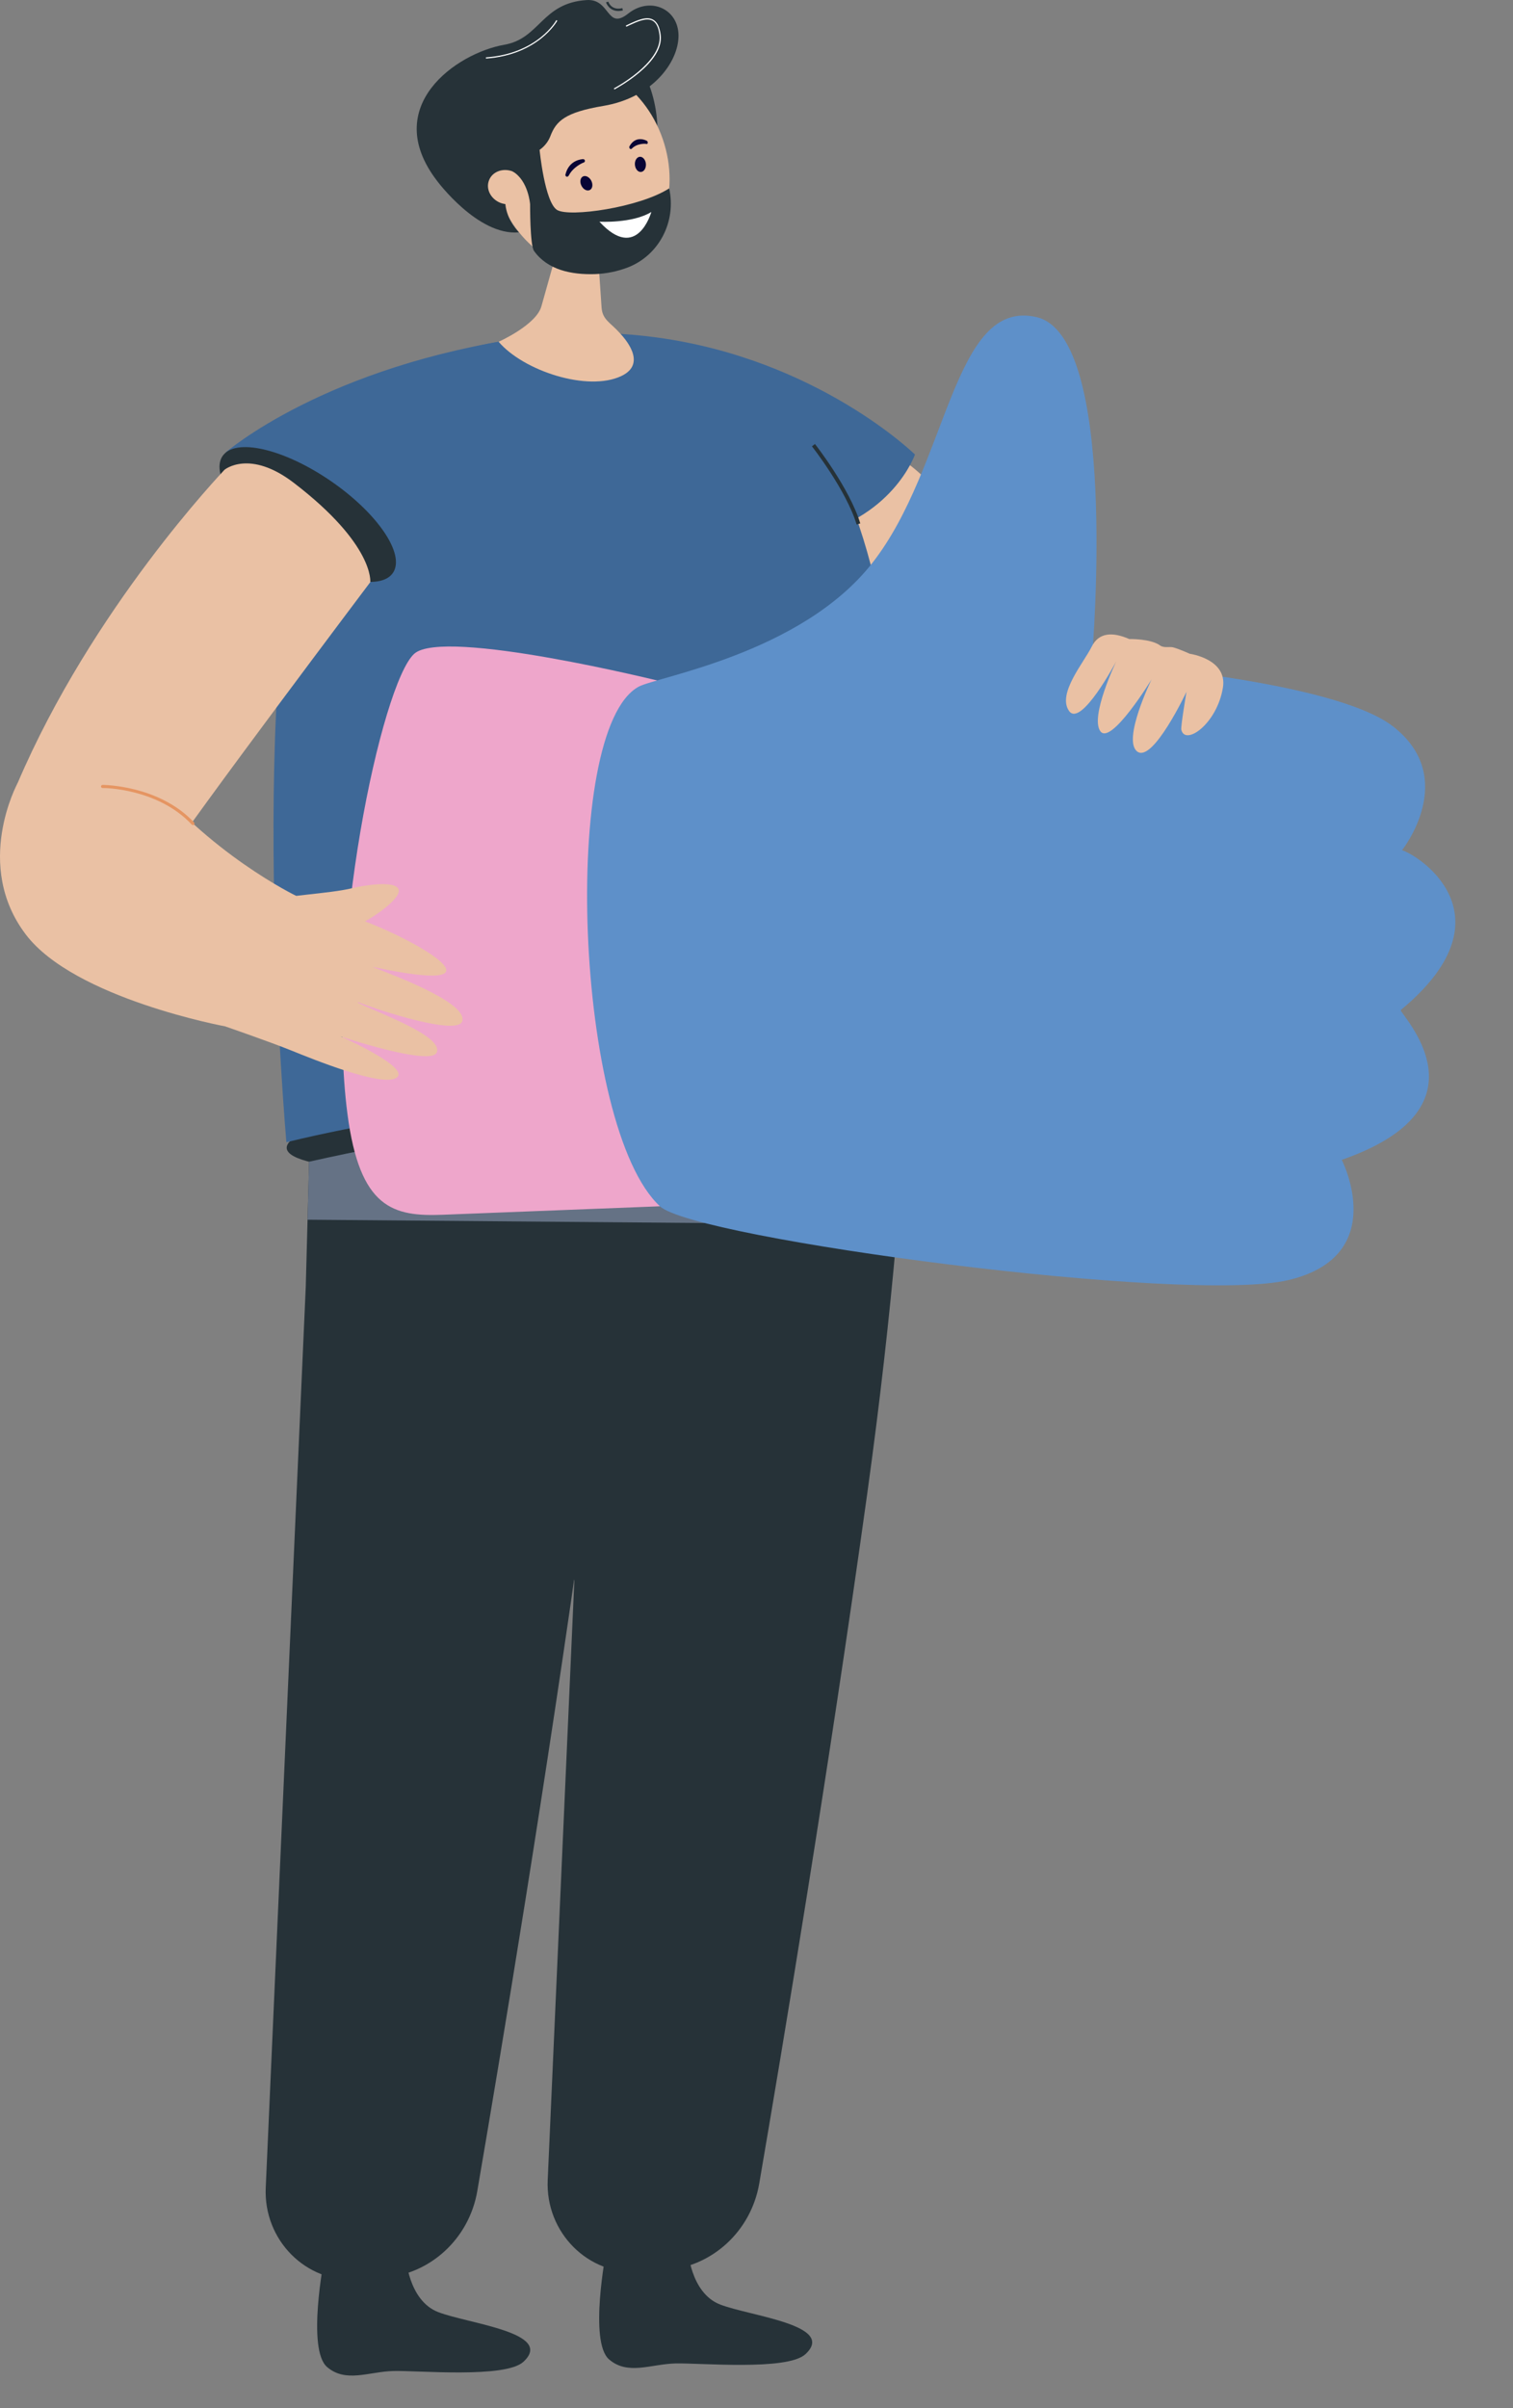 <svg width="22" height="35" viewBox="0 0 22 35" fill="none" xmlns="http://www.w3.org/2000/svg">
<rect x="0" y="0" width="22" height="35" fill="#808080" stroke="none"/>
<path d="M12.95 6.584C14.033 7.103 15.209 9.666 15.209 9.666C15.209 9.666 13.874 10.344 13.807 10.367C13.739 10.389 11.139 7.615 11.139 7.615C11.139 7.615 12.48 6.359 12.95 6.584Z" fill="#EAC1A4"/>
<path d="M10.001 32.685C10.001 32.685 10.034 33.325 10.472 33.494C10.91 33.663 12.169 33.792 11.711 34.216C11.448 34.459 10.177 34.341 9.819 34.35C9.461 34.36 9.129 34.525 8.857 34.292C8.558 34.036 8.815 32.717 8.815 32.717C8.815 32.717 9.128 32.87 9.405 32.855C9.805 32.834 10.001 32.685 10.001 32.685Z" fill="#263238"/>
<path d="M13.216 13.275C13.216 13.275 13.38 16.161 12.608 21.724C12.05 25.741 11.373 29.792 11.04 31.734C10.921 32.428 10.354 32.949 9.666 32.995L9.296 33.02C8.552 33.071 7.93 32.447 7.964 31.685L8.546 18.591L8.661 14.283L13.216 13.275Z" fill="#263238"/>
<path d="M5.9 32.796C5.9 32.796 5.934 33.435 6.372 33.604C6.81 33.773 8.069 33.902 7.611 34.326C7.348 34.569 6.076 34.451 5.719 34.46C5.361 34.47 5.029 34.635 4.757 34.403C4.457 34.147 4.714 32.828 4.714 32.828C4.714 32.828 5.027 32.98 5.305 32.966C5.705 32.944 5.9 32.796 5.9 32.796Z" fill="#263238"/>
<path d="M9.115 13.386C9.115 13.386 9.279 16.272 8.507 21.835C7.95 25.852 7.273 29.903 6.94 31.845C6.821 32.539 6.253 33.06 5.565 33.106L5.195 33.132C4.451 33.182 3.83 32.558 3.864 31.796L4.446 18.702L4.561 14.394L9.115 13.386Z" fill="#263238"/>
<path d="M4.169 16.686C4.187 17.035 6.298 17.116 8.901 16.965C11.504 16.813 13.577 16.397 13.558 16.049C13.54 15.701 11.438 15.553 8.834 15.704C6.231 15.855 4.151 16.338 4.169 16.686Z" fill="#263238"/>
<path d="M4.541 6.807C4.541 6.807 4.952 4.969 8.351 4.858C13.252 4.699 12.919 9.215 13.558 16.049C13.558 16.049 8.711 15.496 4.164 16.601C4.164 16.601 3.552 9.625 4.541 6.807Z" fill="#3E6897"/>
<path d="M3.279 6.578L5.532 7.747C5.532 7.747 10.405 8.057 11.691 7.81C12.976 7.562 13.304 6.606 13.304 6.606C13.304 6.606 11.891 5.221 9.545 4.904C9.324 4.874 9.096 4.854 8.859 4.845C8.462 4.83 8.066 4.846 7.679 4.9C4.727 5.313 3.279 6.578 3.279 6.578Z" fill="#3E6897"/>
<path d="M7.872 4.453L8.107 3.618L8.175 3.375L8.576 1.945L8.671 3.353L8.729 4.199L8.747 4.466C8.759 4.648 8.871 4.683 9.01 4.838C9.067 4.9 9.427 5.279 9.035 5.465C8.546 5.697 7.612 5.391 7.25 4.967C7.253 4.967 7.796 4.723 7.872 4.453Z" fill="#EAC1A4"/>
<path d="M13.155 16.341C13.155 16.341 10.31 15.587 4.494 16.884L4.472 17.727L13.051 17.799L13.155 16.341Z" fill="#657285"/>
<path d="M3.234 6.631C3.054 6.903 3.464 7.502 4.149 7.97C4.834 8.438 5.535 8.596 5.715 8.324C5.895 8.052 5.486 7.453 4.801 6.985C4.116 6.518 3.415 6.359 3.234 6.631Z" fill="#263238"/>
<path d="M9.404 1.151C9.404 1.151 9.562 1.469 9.56 1.909C9.559 2.348 8.917 1.4 8.917 1.4L9.404 1.151Z" fill="#263238"/>
<path d="M8.942 3.867C9.6 3.639 9.911 2.812 9.636 2.019C9.362 1.225 8.606 0.767 7.948 0.995C7.29 1.222 6.98 2.05 7.254 2.843C7.529 3.636 8.285 4.095 8.942 3.867Z" fill="#EAC1A4"/>
<path d="M7.136 2.424L7.721 2.24C7.849 2.199 7.955 2.104 8.003 1.978C8.086 1.761 8.213 1.633 8.775 1.539C9.486 1.42 9.866 0.904 9.866 0.519C9.866 0.126 9.452 -0.055 9.135 0.197C8.817 0.449 8.879 -0.023 8.529 0.001C7.874 0.044 7.855 0.56 7.331 0.651C6.643 0.771 5.524 1.542 6.353 2.626L7.136 2.424Z" fill="#263238"/>
<path d="M8.497 2.357C8.503 2.351 8.506 2.343 8.505 2.335C8.503 2.321 8.49 2.311 8.476 2.313C8.468 2.314 8.275 2.319 8.222 2.536C8.218 2.55 8.226 2.564 8.24 2.568C8.253 2.571 8.264 2.562 8.271 2.55C8.336 2.424 8.476 2.365 8.483 2.364C8.488 2.362 8.493 2.36 8.497 2.357Z" fill="#080435"/>
<path d="M8.455 2.7C8.482 2.754 8.536 2.782 8.576 2.762C8.616 2.743 8.625 2.682 8.598 2.627C8.57 2.573 8.516 2.545 8.476 2.565C8.437 2.585 8.427 2.645 8.455 2.7Z" fill="#080435"/>
<path d="M9.408 2.092C9.414 2.09 9.418 2.084 9.419 2.077C9.421 2.064 9.414 2.05 9.402 2.045C9.396 2.042 9.245 1.961 9.153 2.126C9.147 2.136 9.15 2.151 9.159 2.161C9.169 2.17 9.18 2.167 9.188 2.159C9.267 2.079 9.389 2.089 9.395 2.091C9.399 2.093 9.404 2.094 9.408 2.092Z" fill="#080435"/>
<path d="M9.232 2.395C9.237 2.456 9.277 2.503 9.32 2.499C9.365 2.496 9.396 2.444 9.392 2.383C9.387 2.322 9.347 2.275 9.303 2.279C9.26 2.282 9.227 2.334 9.232 2.395Z" fill="#080435"/>
<path d="M6.353 2.626C6.353 2.626 6.948 3.432 7.546 3.377C7.546 3.377 6.934 2.796 7.846 2.177C7.846 2.178 6.901 2.222 6.353 2.626Z" fill="#263238"/>
<path d="M7.278 2.949C7.42 3.002 7.574 2.944 7.622 2.817C7.67 2.691 7.594 2.545 7.453 2.491C7.312 2.437 7.157 2.495 7.11 2.622C7.061 2.748 7.137 2.894 7.278 2.949Z" fill="#EAC1A4"/>
<path d="M7.846 2.178C7.846 2.178 7.92 2.941 8.101 3.052C8.282 3.161 9.299 3.016 9.73 2.738C9.837 3.217 9.586 3.71 9.129 3.887C8.977 3.945 8.816 3.978 8.649 3.984C8.309 3.994 7.962 3.924 7.765 3.647C7.705 3.563 7.708 2.969 7.708 2.969C7.708 2.969 7.684 2.625 7.454 2.491C7.453 2.491 7.636 2.243 7.846 2.178Z" fill="#263238"/>
<path d="M8.991 0.16C8.852 0.16 8.812 0.035 8.812 0.034L8.845 0.024C8.847 0.029 8.888 0.157 9.049 0.118L9.057 0.152C9.034 0.157 9.011 0.16 8.991 0.16Z" fill="#263238"/>
<path d="M8.934 1.3L8.926 1.285C8.928 1.284 9.107 1.189 9.278 1.046C9.434 0.915 9.615 0.716 9.59 0.511C9.577 0.4 9.543 0.331 9.489 0.301C9.401 0.253 9.272 0.312 9.158 0.364C9.14 0.372 9.123 0.38 9.107 0.388L9.1 0.372C9.116 0.365 9.133 0.357 9.15 0.348C9.268 0.294 9.401 0.233 9.496 0.286C9.556 0.319 9.592 0.392 9.607 0.509C9.657 0.914 8.964 1.284 8.934 1.3Z" fill="white"/>
<path d="M7.066 0.851L7.065 0.834C7.818 0.782 8.087 0.298 8.089 0.293L8.104 0.301C8.101 0.306 7.829 0.798 7.066 0.851Z" fill="white"/>
<path d="M8.716 3.222C8.716 3.222 9.195 3.25 9.471 3.081C9.47 3.081 9.266 3.82 8.716 3.222Z" fill="white"/>
<path d="M9.635 9.909C9.635 9.909 6.45 9.117 6.023 9.502C5.55 9.927 4.732 13.74 5.052 16.189C5.232 17.569 5.721 17.683 6.44 17.655L9.597 17.532L9.635 9.909Z" fill="#EEA6CB"/>
<path d="M9.285 9.981C9.549 9.836 11.649 9.502 12.681 8.186C13.794 6.768 13.851 4.325 15.072 4.609C16.258 4.885 15.898 9.346 15.875 9.615C15.874 9.622 15.88 9.628 15.887 9.628C16.137 9.641 19.388 9.883 20.256 10.558C21.222 11.309 20.387 12.356 20.387 12.356C20.712 12.472 21.96 13.358 20.376 14.673C20.368 14.679 20.368 14.69 20.374 14.698C20.555 14.958 21.555 16.145 19.51 16.857C19.51 16.857 20.224 18.25 18.737 18.604C17.25 18.958 10.108 18.005 9.597 17.533C8.358 16.388 8.142 10.61 9.285 9.981Z" fill="#5E90C9"/>
<path d="M3.279 14.919C3.279 14.919 3.654 13.14 3.794 13.103C4.118 13.016 4.794 12.989 5.12 12.909C5.26 12.874 5.743 12.789 5.795 12.924C5.841 13.042 5.49 13.292 5.308 13.391C6.202 13.735 7.388 14.472 5.426 14.054C5.426 14.055 5.426 14.056 5.425 14.057C5.614 14.134 6.81 14.563 6.721 14.843C6.652 15.056 5.52 14.688 5.207 14.565C5.205 14.568 5.204 14.571 5.202 14.573C5.509 14.726 6.452 15.06 6.35 15.297C6.264 15.5 4.951 15.063 4.951 15.063C4.951 15.063 6.002 15.527 5.759 15.668C5.537 15.798 4.541 15.391 4.239 15.269C3.925 15.142 3.279 14.919 3.279 14.919Z" fill="#EAC1A4"/>
<path d="M12.456 7.623C12.302 7.119 11.812 6.494 11.806 6.487L11.85 6.453C11.855 6.459 12.352 7.093 12.509 7.607L12.456 7.623Z" fill="#263238"/>
<path d="M8.382 22.968L8.327 22.96C8.33 22.936 8.646 20.572 8.885 19.723C9.125 18.865 10.232 18.126 10.243 18.119L10.274 18.165C10.263 18.172 9.174 18.901 8.939 19.738C8.701 20.583 8.385 22.944 8.382 22.968Z" fill="#263238"/>
<path d="M17.3 9.502C17.3 9.502 17.85 9.577 17.782 9.994C17.695 10.525 17.231 10.845 17.177 10.605C17.167 10.558 17.252 10.055 17.252 10.055C17.252 10.055 16.765 11.089 16.538 10.924C16.312 10.759 16.745 9.874 16.745 9.874C16.745 9.874 16.155 10.84 16 10.628C15.845 10.415 16.232 9.61 16.232 9.61C16.232 9.61 15.718 10.583 15.544 10.332C15.37 10.082 15.761 9.628 15.872 9.402C15.977 9.189 16.178 9.182 16.421 9.288C16.421 9.288 16.731 9.28 16.87 9.382C16.923 9.421 17.008 9.396 17.055 9.408C17.145 9.431 17.3 9.502 17.3 9.502Z" fill="#EAC1A4"/>
<path d="M0.255 11.384C1.343 8.836 3.231 6.867 3.264 6.828C3.264 6.828 3.628 6.523 4.274 7.019C5.448 7.919 5.384 8.461 5.384 8.461C5.384 8.461 2.746 11.962 2.425 12.484C2.213 12.832 -0.054 12.108 0.255 11.384Z" fill="#EAC1A4"/>
<path d="M4.306 13.02C4.306 13.02 3.022 12.402 2.079 11.188C1.536 10.488 0.255 11.384 0.255 11.384C0.255 11.384 -0.393 12.574 0.377 13.584C1.086 14.515 3.279 14.918 3.279 14.918L4.306 13.02Z" fill="#EAC1A4"/>
<path d="M2.805 11.992C2.8 11.992 2.793 11.989 2.789 11.985C2.292 11.453 1.499 11.451 1.492 11.453C1.479 11.454 1.469 11.443 1.469 11.43C1.469 11.418 1.479 11.408 1.491 11.408C1.499 11.408 2.311 11.408 2.822 11.954C2.831 11.964 2.831 11.978 2.821 11.986C2.816 11.99 2.811 11.992 2.805 11.992Z" fill="#E59562"/>
</svg>
